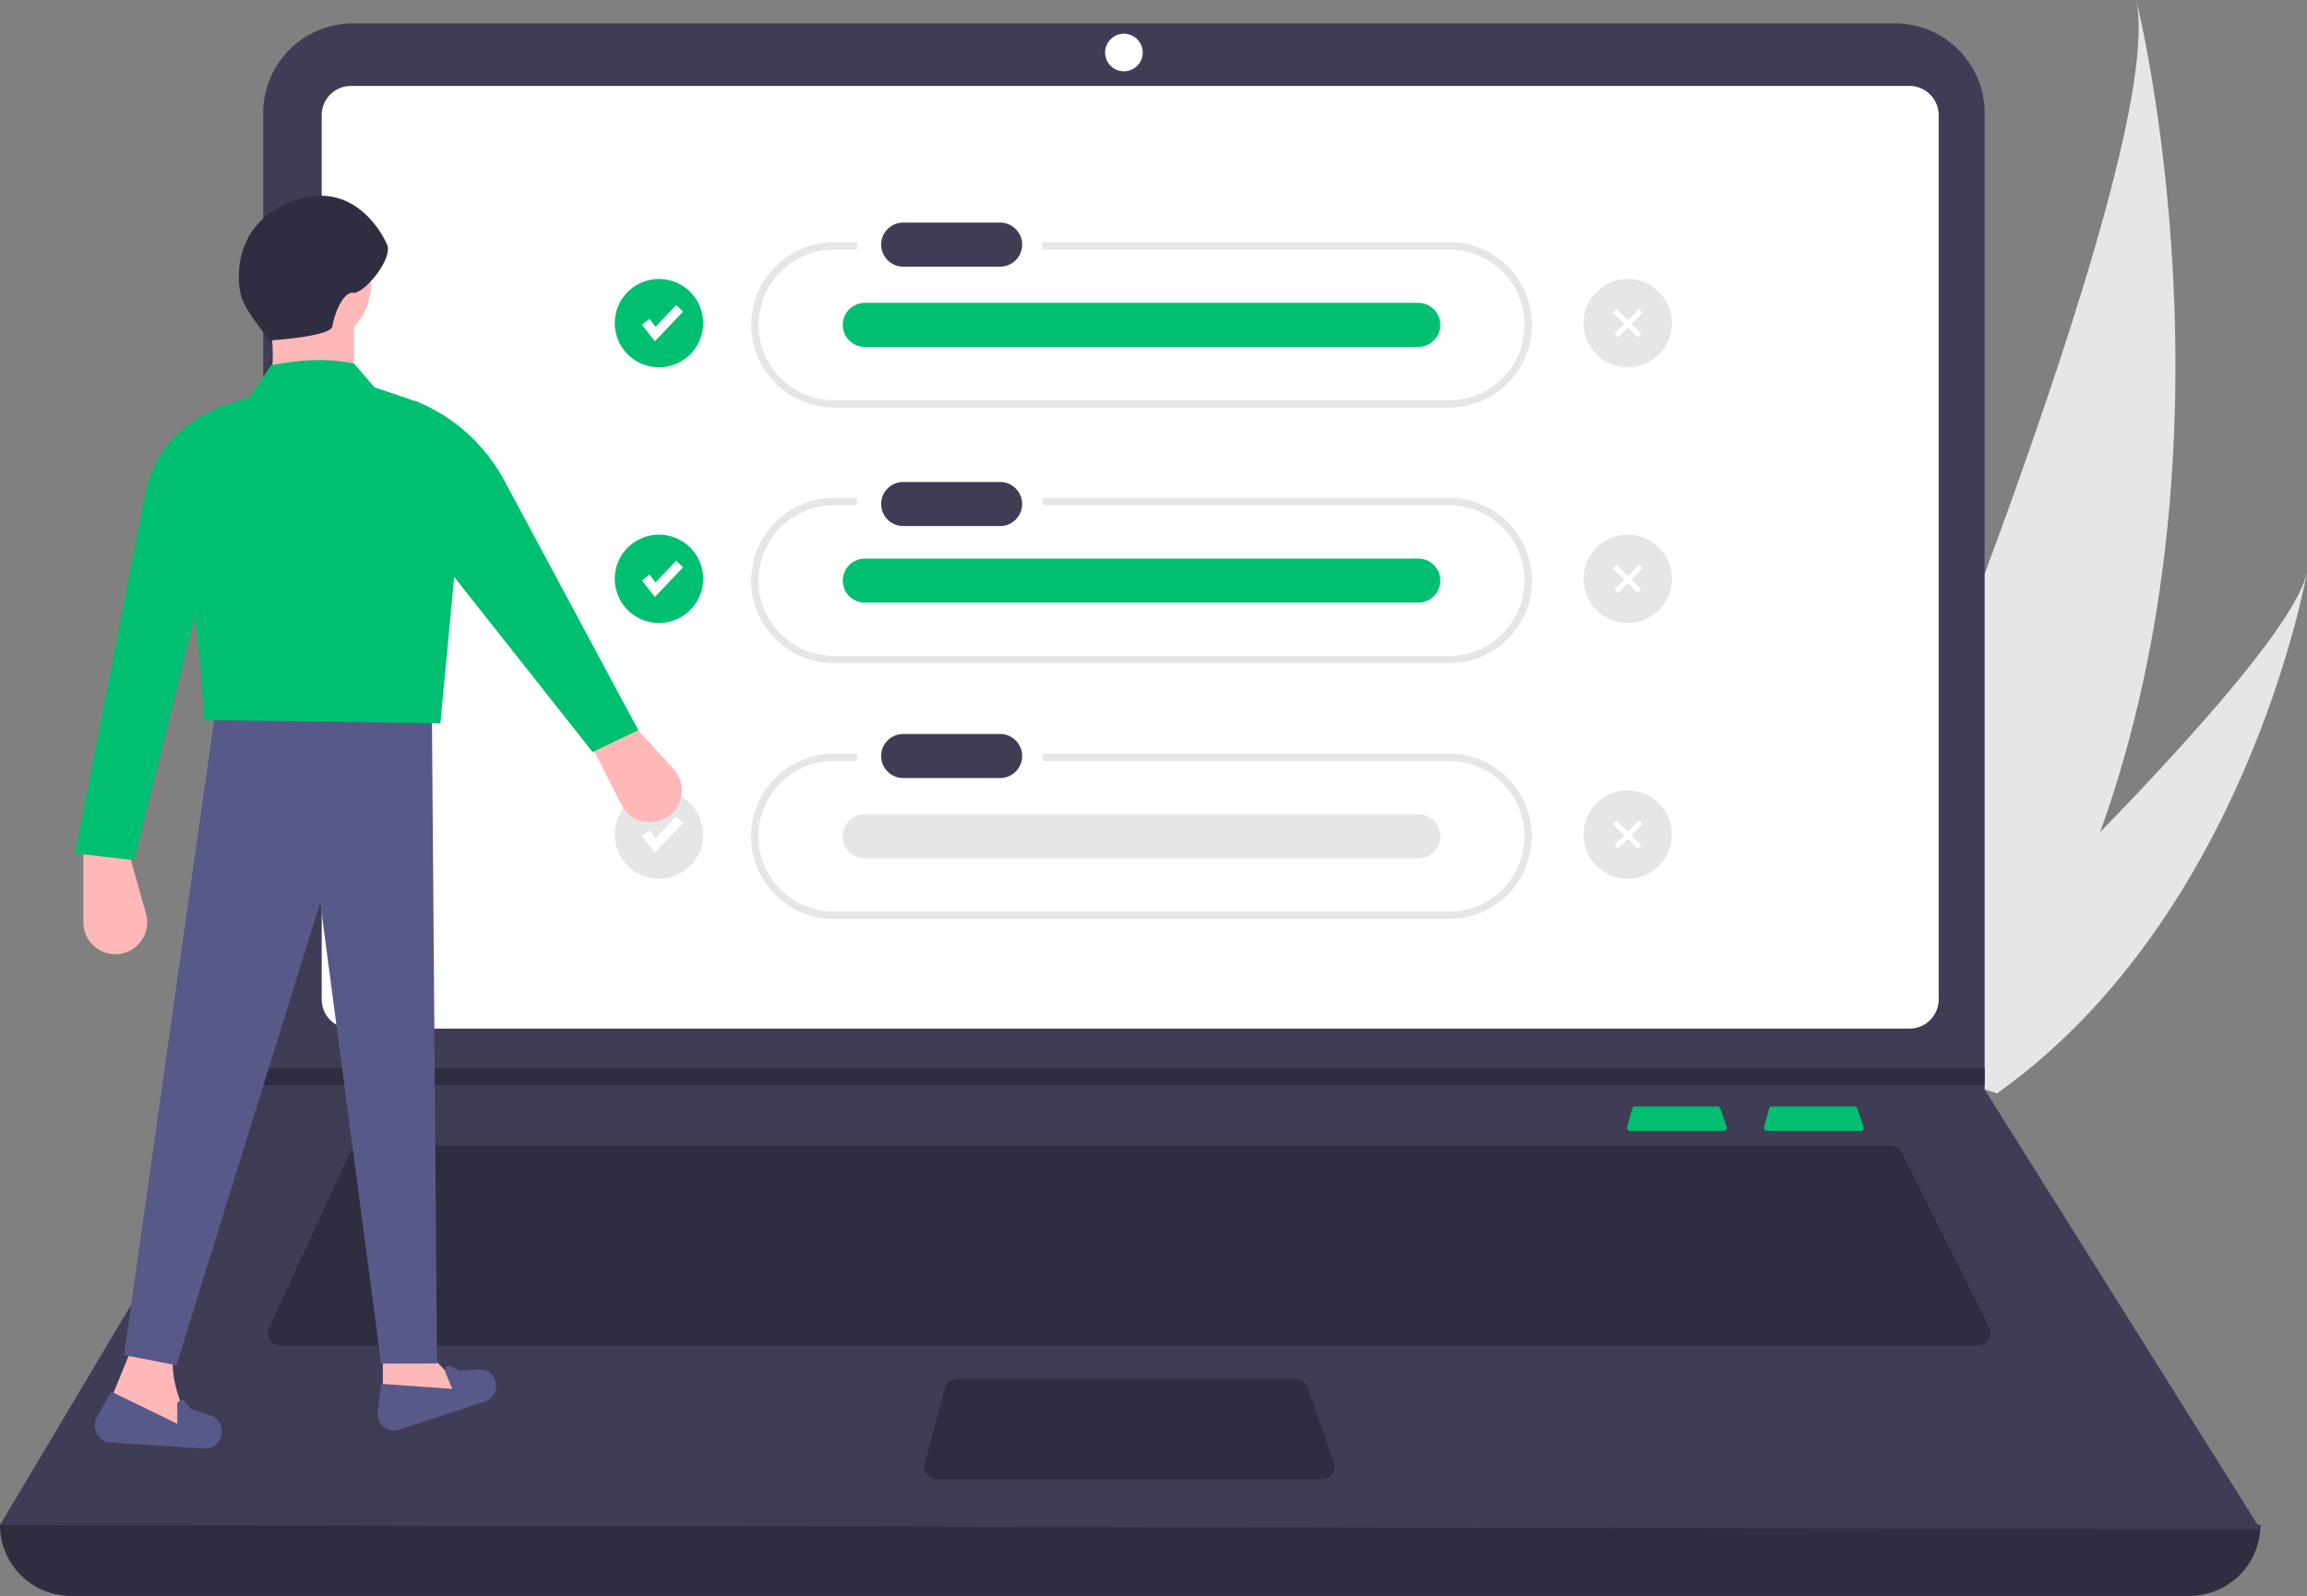<svg xmlns="http://www.w3.org/2000/svg" xmlns:xlink="http://www.w3.org/1999/xlink" width="448" height="310" fill="none"><rect width="100%" height="100%" fill="#808080" stroke="none"/><g clip-path="url(#A)"><g fill="#e6e6e6"><path d="M407.832 161.64c-6.04 17.054-14.455 33.173-24.998 47.882l-.738 1.016-31.988-10.345.47-1.103c10.073-23.796 70.7-168.85 64.263-199.1.615 2.483 20.702 84.64-7 161.64z"/><path d="M389.005 211.518l-1.2.867-23.996-7.76 1.005-.93c6.282-5.863 24.943-23.43 43.017-42.054 19.424-20.013 38.173-41.242 40.168-50.475-.375 2.107-12.2 66.194-58.995 100.353z"/></g><path d="M425.154 310H13.793c-3.658 0-7.167-1.45-9.753-4.034S0 299.88 0 296.226c149.118-17.307 295.434-17.307 438.947 0 0 3.653-1.453 7.157-4.04 9.74a13.8 13.8 0 0 1-9.753 4.034z" fill="#2f2e41"/><path d="M438.947 297.036L0 296.226l51.116-85.886V21.95a17.39 17.39 0 0 1 1.327-6.664 17.41 17.41 0 0 1 3.78-5.649c1.62-1.617 3.54-2.9 5.657-3.774s4.383-1.325 6.673-1.325h299.41a17.46 17.46 0 0 1 6.673 1.325 17.44 17.44 0 0 1 5.657 3.774c1.62 1.617 2.903 3.536 3.78 5.65a17.36 17.36 0 0 1 1.327 6.664v189.686l53.55 85.4z" fill="#3f3d56"/><path d="M68.155 16.692a5.69 5.69 0 0 0-4.014 1.663c-1.065 1.063-1.664 2.505-1.665 4.01v171.772c.002 1.504.6 2.945 1.666 4.01a5.69 5.69 0 0 0 4.014 1.663h302.64c1.505-.002 2.95-.6 4.014-1.663s1.663-2.505 1.665-4.01V22.363a5.67 5.67 0 0 0-1.665-4.008 5.69 5.69 0 0 0-4.014-1.663H68.155z" fill="#fff"/><path d="M70.143 222.494c-.465 0-.92.134-1.312.385s-.704.608-.9 1.03l-15.675 34.03c-.17.37-.245.777-.217 1.184s.158.8.38 1.143a2.43 2.43 0 0 0 2.05 1.119h329.645a2.44 2.44 0 0 0 1.185-.307c.362-.202.667-.493.885-.846a2.42 2.42 0 0 0 .361-1.168c.02-.414-.07-.826-.255-1.197l-17.038-34.03c-.2-.404-.512-.745-.896-.982s-.83-.363-1.28-.36H70.143z" fill="#2f2e41"/><path d="M218.257 13.856a3.65 3.65 0 0 0 3.651-3.646 3.65 3.65 0 1 0-7.303 0 3.65 3.65 0 0 0 3.652 3.646z" fill="#fff"/><g fill="#2f2e41"><path d="M185.855 267.867c-.535.001-1.055.177-1.48.502a2.44 2.44 0 0 0-.87 1.297l-3.932 14.584c-.097.36-.1.738-.038 1.104a2.44 2.44 0 0 0 .456 1.007 2.43 2.43 0 0 0 .855.701 2.44 2.44 0 0 0 1.077.251H256.7c.388 0 .77-.092 1.116-.27a2.44 2.44 0 0 0 .867-.751 2.42 2.42 0 0 0 .426-1.064 2.43 2.43 0 0 0-.109-1.141l-5.056-14.584c-.165-.478-.476-.892-.888-1.185s-.906-.45-1.412-.45h-65.8zm199.542-60.363v3.24H50.872l.252-.405v-2.836h334.273z"/></g><g fill="#e6e6e6"><path d="M281.394 47.04h-78.928v1.44h78.928c3.886 0 7.613 1.54 10.36 4.285s4.3 6.466 4.3 10.346a14.63 14.63 0 0 1-4.29 10.346 14.66 14.66 0 0 1-10.36 4.285h-119.43c-3.886 0-7.613-1.54-10.36-4.285s-4.3-6.466-4.3-10.346a14.63 14.63 0 0 1 4.29-10.346 14.66 14.66 0 0 1 10.36-4.285h4.463v-1.44h-4.463c-4.267.002-8.358 1.697-11.374 4.7a16.06 16.06 0 0 0 0 22.721 16.05 16.05 0 0 0 11.374 4.7h119.43a16.14 16.14 0 0 0 6.162-1.22 16.05 16.05 0 0 0 5.224-3.483 16.08 16.08 0 0 0 3.49-5.215 16.04 16.04 0 0 0 0-12.305c-.8-1.95-1.995-3.722-3.5-5.215s-3.27-2.676-5.224-3.483a16.1 16.1 0 0 0-6.162-1.22zm0 49.667h-78.928v1.44h78.928a14.66 14.66 0 0 1 10.355 4.289 14.62 14.62 0 0 1 4.288 10.343c0 3.88-1.542 7.6-4.288 10.342a14.66 14.66 0 0 1-10.355 4.289h-119.43c-3.886 0-7.613-1.54-10.36-4.285s-4.3-6.466-4.3-10.346a14.62 14.62 0 0 1 4.291-10.346c2.748-2.744 6.475-4.286 10.36-4.286h4.463v-1.44h-4.463c-4.267.002-8.358 1.697-11.374 4.7a16.06 16.06 0 0 0 0 22.721 16.1 16.1 0 0 0 11.374 4.71h119.43a16.12 16.12 0 0 0 6.162-1.221 16.09 16.09 0 0 0 5.224-3.483c1.496-1.493 2.682-3.265 3.5-5.215a16.04 16.04 0 0 0 1.226-6.152c0-2.112-.416-4.202-1.226-6.153s-1.995-3.722-3.5-5.215-3.27-2.676-5.224-3.483a16.1 16.1 0 0 0-6.162-1.22zm0 49.668h-78.928v1.44h78.928a14.66 14.66 0 0 1 10.36 4.286 14.62 14.62 0 0 1 4.29 10.346c0 3.88-1.544 7.602-4.3 10.346a14.66 14.66 0 0 1-10.36 4.285h-119.43c-3.886 0-7.613-1.54-10.36-4.285s-4.3-6.466-4.3-10.346a14.63 14.63 0 0 1 4.29-10.346 14.66 14.66 0 0 1 10.36-4.286h4.463v-1.44h-4.463a16.1 16.1 0 0 0-11.38 4.707 16.06 16.06 0 0 0 0 22.728 16.1 16.1 0 0 0 11.38 4.707h119.43a16.12 16.12 0 0 0 6.159-1.223 16.08 16.08 0 0 0 5.22-3.484 16.06 16.06 0 0 0 3.489-5.214 16.07 16.07 0 0 0 0-12.3 16.06 16.06 0 0 0-3.489-5.214c-1.494-1.492-3.268-2.676-5.22-3.484a16.12 16.12 0 0 0-6.159-1.223z"/></g><g fill="#3f3d56"><path d="M175.335 43.237a4.29 4.29 0 0 0-2.986 1.278c-.8.8-1.23 1.88-1.23 3.002s.442 2.2 1.23 3.002a4.29 4.29 0 0 0 2.986 1.278h18.802c.563.01 1.122-.092 1.646-.3a4.29 4.29 0 0 0 2.358-2.278 4.27 4.27 0 0 0 .353-1.633 4.28 4.28 0 0 0-.3-1.643c-.206-.523-.514-1-.906-1.404s-.86-.727-1.375-.95a4.29 4.29 0 0 0-1.635-.353 4.14 4.14 0 0 0-.141 0h-18.802zm0 50.387a4.29 4.29 0 0 0-2.986 1.278c-.8.8-1.23 1.88-1.23 3.002a4.28 4.28 0 0 0 1.23 3.002c.788.8 1.86 1.26 2.986 1.278h18.802c1.137.02 2.235-.414 3.052-1.204a4.28 4.28 0 0 0 .099-6.053 4.29 4.29 0 0 0-3.01-1.303c-.047-.001-.094-.001-.14 0h-18.802zm0 48.948c-1.125.018-2.197.477-2.986 1.278s-1.23 1.878-1.23 3.002a4.28 4.28 0 0 0 1.231 3.002 4.29 4.29 0 0 0 2.986 1.278h18.802c1.137.018 2.235-.415 3.052-1.204a4.28 4.28 0 0 0 1.305-3.006c.02-1.135-.415-2.23-1.206-3.047s-1.873-1.285-3-1.303c-.047-.001-.094-.001-.14 0h-18.802z"/></g><g fill="#01bf71"><path d="M167.877 58.83a4.29 4.29 0 0 0-2.986 1.278c-.8.8-1.23 1.88-1.23 3.002a4.28 4.28 0 0 0 1.23 3.002 4.29 4.29 0 0 0 2.986 1.278H275.34a4.29 4.29 0 0 0 4.003-2.577 4.27 4.27 0 0 0 .353-1.633 4.26 4.26 0 0 0-.3-1.643c-.207-.523-.515-1-.907-1.404s-.858-.727-1.375-.95a4.29 4.29 0 0 0-1.635-.353c-.047-.001-.094-.001-.14 0H167.877zm0 49.668a4.3 4.3 0 0 0-2.986 1.278 4.28 4.28 0 0 0 0 6.005 4.29 4.29 0 0 0 2.986 1.278H275.34a4.31 4.31 0 0 0 1.646-.299c.523-.207 1-.514 1.406-.905a4.29 4.29 0 0 0 .952-1.374c.224-.515.344-1.07.353-1.632s-.093-1.12-.3-1.643a4.27 4.27 0 0 0-.906-1.404c-.392-.404-.86-.727-1.375-.95a4.32 4.32 0 0 0-1.635-.353H167.877z"/></g><path d="M167.877 158.166c-1.125.018-2.197.477-2.986 1.278a4.28 4.28 0 0 0 0 6.004c.79.8 1.86 1.26 2.986 1.278H275.34a4.29 4.29 0 0 0 3.052-1.204c.404-.39.728-.857.952-1.373s.344-1.07.353-1.633-.093-1.12-.3-1.643-.514-1-.906-1.404-.86-.727-1.375-.95-1.072-.344-1.635-.353c-.047-.001-.094-.001-.14 0H167.877z" fill="#e6e6e6"/><use xlink:href="#B" fill="#01bf71"/><path d="M127.168 66.296l-2.5-3.21 1.454-1.13 1.185 1.52 4-4.216 1.338 1.266-5.475 5.77z" fill="#fff"/><use xlink:href="#C" fill="#01bf71"/><path d="M127.168 115.963l-2.5-3.21 1.454-1.13 1.185 1.52 4-4.216 1.338 1.265-5.475 5.77z" fill="#fff"/><g fill="#e6e6e6"><path d="M127.964 170.68a8.58 8.58 0 0 0 8.583-8.571 8.583 8.583 0 1 0-17.166 0 8.58 8.58 0 0 0 8.583 8.571zm188.132-99.335a8.58 8.58 0 0 0 8.583-8.571 8.583 8.583 0 1 0-17.166 0 8.58 8.58 0 0 0 8.583 8.571zm0 49.668a8.58 8.58 0 0 0 8.583-8.572 8.583 8.583 0 1 0-17.166 0 8.58 8.58 0 0 0 8.583 8.572zm0 49.667a8.58 8.58 0 0 0 8.583-8.571 8.583 8.583 0 1 0-17.166 0c0 4.734 3.842 8.57 8.583 8.57z"/></g><g fill="#fff"><path d="M127.168 165.63l-2.5-3.2 1.454-1.13 1.185 1.52 4-4.217 1.338 1.265-5.475 5.772zm186.76-105.6l-.715.713 4.8 4.793.714-.713-4.8-4.793z"/><path d="M318.265 60.02l-4.8 4.793.714.713 4.8-4.793-.714-.713zm-4.338 49.668l-.715.714 4.8 4.793.714-.714-4.8-4.793z"/><path d="M318.265 109.688l-4.8 4.793.714.714 4.8-4.793-.714-.714zm-4.338 49.668l-.715.713 4.8 4.793.714-.713-4.8-4.793z"/><path d="M318.265 159.356l-4.8 4.793.714.713 4.8-4.793-.714-.713z"/></g><g fill="#ffb8b8"><path d="M129.615 158.675a6.17 6.17 0 0 0 1.85-1.905c.47-.76.772-1.615.88-2.504a6.19 6.19 0 0 0-.249-2.642 6.2 6.2 0 0 0-1.335-2.295l-8.24-8.97-7.914 4.002 6.057 11.947a6.17 6.17 0 0 0 1.63 2.015 6.2 6.2 0 0 0 4.903 1.297c.862-.14 1.686-.464 2.415-.946zM23.102 185.313c.9-.104 1.748-.4 2.513-.865s1.42-1.093 1.92-1.836.83-1.586.973-2.47.1-1.788-.153-2.65l-3.294-11.72h-8.87v13.392a6.18 6.18 0 0 0 .543 2.533 6.2 6.2 0 0 0 1.533 2.089c.653.58 1.422 1.017 2.255 1.28a6.22 6.22 0 0 0 2.582.246zm51.24 88.407l16.757-2.625-6.9-7.22h-9.857v9.844zm-53.882.655l17.413 4.593c-3.207-6.644-5.182-12.523-3.943-16.405l-8.214-.984-5.257 12.796z"/></g><g fill="#575a88"><path d="M24.074 263.22l10.186 1.97 27.927-89.9 11.828 89.572h10.842l-.986-126.647H41.816L24.074 263.22zm53.476 14.483l16.575-5.445a3.22 3.22 0 0 0 1.183-.696 3.21 3.21 0 0 0 .786-1.124 3.22 3.22 0 0 0 .246-1.349 3.21 3.21 0 0 0-.338-1.328 3.22 3.22 0 0 0-3.1-1.772l-3.76.253-1.474-.828a.86.86 0 0 0-.988.105c-.133.118-.227.274-.267.448s-.025.355.042.52l1.36 3.295-13.8-.984-.68 5.44a3.23 3.23 0 0 0 .204 1.595 3.22 3.22 0 0 0 .95 1.298 3.23 3.23 0 0 0 3.064.574zm-56.02 2.503l18.017 1.166c.478.03.957-.04 1.405-.2a3.34 3.34 0 0 0 1.19-.777c.337-.34.594-.75.758-1.2a3.33 3.33 0 0 0-.518-3.201c-.408-.515-.96-.9-1.584-1.103l-3.708-1.206-1.094-1.364c-.115-.143-.273-.247-.45-.298a.89.89 0 0 0-.969.345.88.88 0 0 0-.16.514l.03 3.688-12.866-6.268-2.758 4.96a3.34 3.34 0 0 0-.421 1.61 3.32 3.32 0 0 0 .41 1.612 3.34 3.34 0 0 0 1.137 1.215 3.37 3.37 0 0 0 1.583.518z"/></g><g fill="#ffb8b8"><path d="M59.886 67.343c6.714 0 12.157-5.435 12.157-12.14s-5.443-12.14-12.157-12.14-12.157 5.435-12.157 12.14 5.443 12.14 12.157 12.14z"/><path d="M52 77.514h16.756V61.437H52c1.385 4.965 1.206 10.375 0 16.077z"/></g><g fill="#01bf71"><path d="M39.516 139.853l45.998.656 4.6-48.528a15.14 15.14 0 0 0-2.84-8.826c-1.847-2.574-4.454-4.505-7.456-5.523L72.7 75.217l-3.943-4.593c-4.978-1.074-10.394-.814-16.1.328l-4.27 6.234-4.6 1.466c-3.126.996-5.842 2.98-7.74 5.653s-2.875 5.89-2.783 9.164c3.423 17.654 6.084 34.06 6.252 46.385z"/><path d="M14.546 165.773l11.5 1.313 13.142-52.825L40.5 80.14l-.388.188a21.76 21.76 0 0 0-7.761 6.3 21.72 21.72 0 0 0-4.12 9.102l-13.686 70.045zm100.537-19.686l8.87-4.265-26.02-48.485a34 34 0 0 0-17.35-15.495l4.928 30.84 29.57 37.404z"/></g><path d="M52.373 66.13s11.92-.706 12.18-2.765 2-6.756 4.06-6.498 7.776-6.607 6.552-9.373-7-12.955-18.792-8.26-10.44 16.47-9.217 19.238 5.218 7.658 5.218 7.658z" fill="#2f2e41"/><g fill="#01bf71"><path d="M344.107 214.928a.59.59 0 0 0-.361.123.64.64 0 0 0-.212.315l-.957 3.552a.58.58 0 0 0 .101.514.58.58 0 0 0 .208.17.59.59 0 0 0 .262.06h18.2a.59.59 0 0 0 .27-.066.6.6 0 0 0 .212-.183c.055-.077.1-.166.103-.26s.005-.2-.026-.278l-1.23-3.55a.59.59 0 0 0-.56-.389h-16.02zm-26.59 0a.59.59 0 0 0-.36.123.64.64 0 0 0-.212.315l-.957 3.552a.58.58 0 0 0-.009.269.72.72 0 0 0 .1.245.61.61 0 0 0 .209.171c.08.04.17.06.262.06h18.2a.59.59 0 0 0 .481-.249c.055-.077.1-.166.104-.26a.58.58 0 0 0-.027-.278l-1.23-3.55a.59.59 0 0 0-.216-.289c-.1-.07-.22-.1-.344-.1H317.5z"/></g></g><defs><clipPath id="A"><path fill="#fff" d="M0 0h448v310H0z"/></clipPath><path id="B" d="M127.964 71.345a8.58 8.58 0 0 0 8.583-8.571 8.58 8.58 0 1 0-17.166 0 8.58 8.58 0 0 0 8.583 8.571z"/><path id="C" d="M127.964 121.013a8.58 8.58 0 0 0 8.583-8.572 8.58 8.58 0 1 0-17.166 0 8.58 8.58 0 0 0 8.583 8.572z"/></defs></svg>